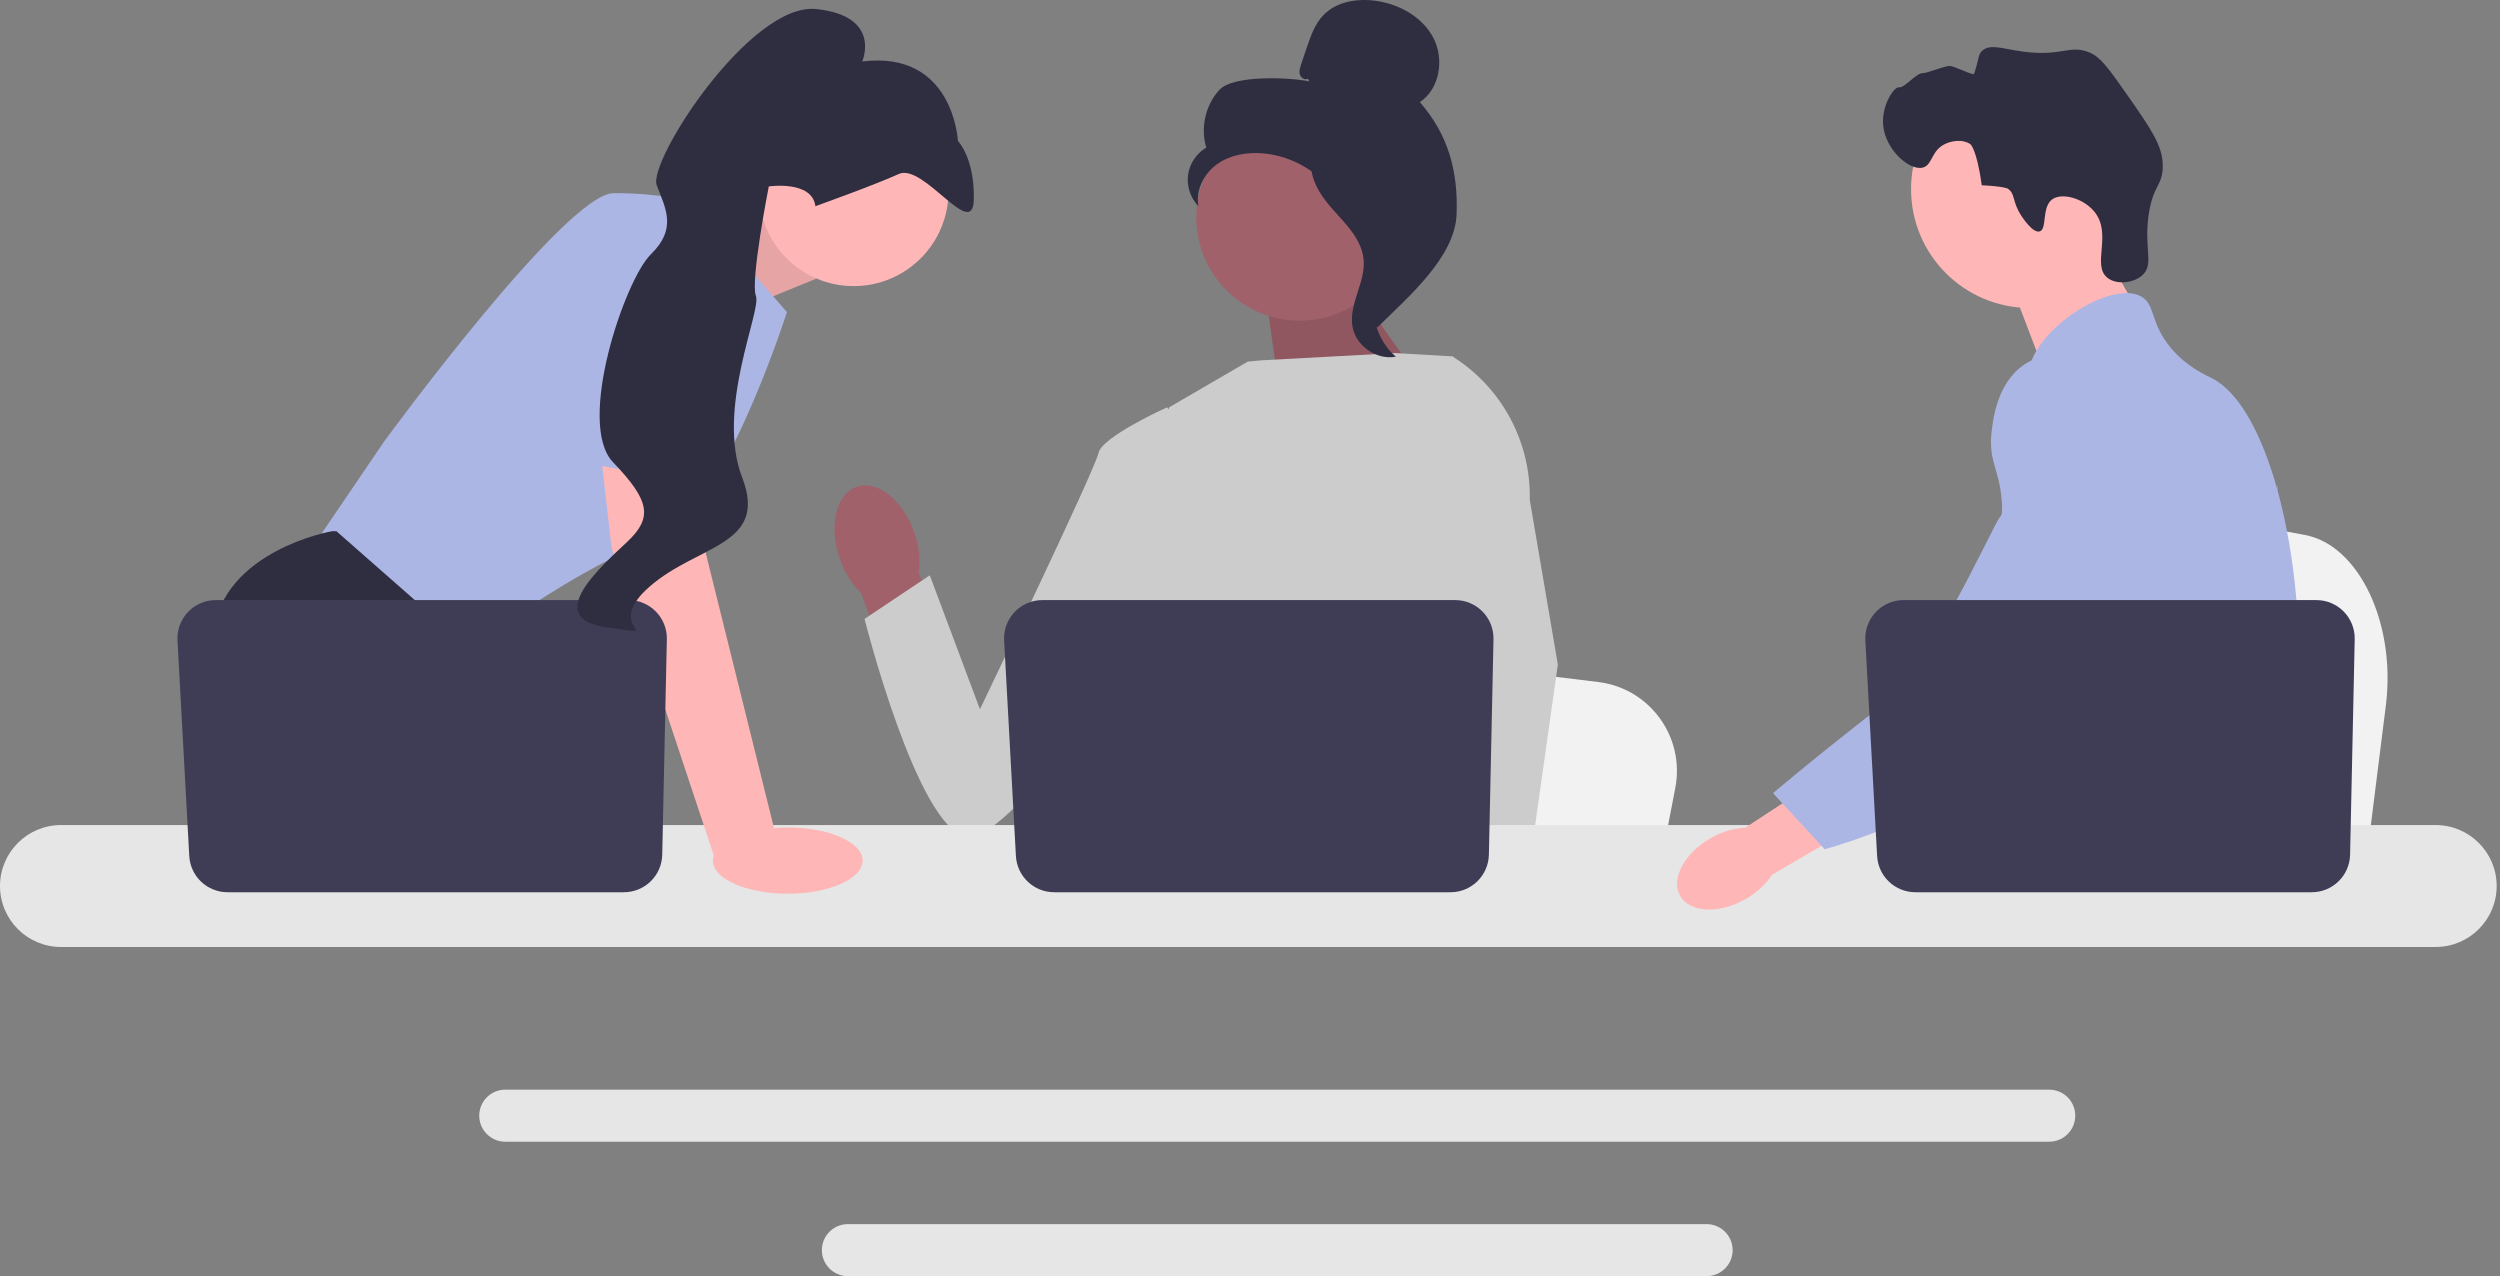 <svg width="621" height="317" viewBox="0 0 621 317" fill="none" xmlns="http://www.w3.org/2000/svg">
<rect x="0" y="0" width="621" height="317" fill="#808080" stroke="none"/>
<g clip-path="url(#clip0_175_223)">
<path d="M592.646 175.255L590.703 190.725L585.882 229.148H489.02C489.776 220.536 490.81 208.141 491.915 194.759C492.024 193.423 492.138 192.078 492.247 190.725C495.017 157.088 498.048 119.023 498.048 119.023L510.782 121.396L535.489 125.99L545.556 127.861L572.516 132.881C585.958 135.378 595.204 154.841 592.646 175.255Z" fill="#F2F2F2"/>
<path d="M519.379 56.778L531.29 77.622L508.396 93.847L498.63 68.225L519.379 56.778Z" fill="#FFB6B6"/>
<path d="M504.215 76.497C520.512 76.497 533.723 63.286 533.723 46.989C533.723 30.691 520.512 17.48 504.215 17.48C487.917 17.48 474.706 30.691 474.706 46.989C474.706 63.286 487.917 76.497 504.215 76.497Z" fill="#FFB6B6"/>
<path d="M502.096 53.586C499.752 50.02 500.672 48.154 498.711 46.844C498.71 46.844 497.921 46.316 492.272 46.016C491.007 36.912 489.428 35.808 489.428 35.808C487.608 34.536 484.908 34.949 483.227 35.727C479.674 37.373 480.086 40.929 477.694 41.609C474.388 42.549 468.375 37.251 467.783 31.185C467.3 26.238 470.487 21.433 471.751 21.687C473.005 21.939 476.006 18.107 477.627 18.166C478.733 18.207 483.255 16.241 484.471 16.395C485.8 16.563 490.18 18.849 490.362 18.326C491.631 14.697 491.258 13.691 492.334 12.652C494.241 10.813 497.361 12.094 502.255 12.782C512.325 14.197 514.082 10.876 519.243 13.127C521.849 14.264 524.031 17.33 528.287 23.415C534.239 31.926 537.215 36.181 537.234 41.144C537.254 46.206 534.803 45.884 533.726 53.377C532.528 61.718 535.074 65.532 532.292 68.242C530.142 70.337 525.772 70.834 523.476 68.996C519.545 65.849 524.69 58.255 520.339 52.707C517.669 49.301 512.299 47.786 509.839 49.469C507.058 51.373 508.59 56.96 506.634 57.49C504.959 57.943 502.504 54.207 502.096 53.586Z" fill="#2F2E41"/>
<path d="M570.835 169.807C570.012 183.88 566.743 188.323 565.597 204.944C565.347 208.593 565.197 212.828 565.197 217.879C565.197 219.167 565.204 220.412 565.204 221.628C565.204 224.218 565.155 226.665 564.853 229.148C564.625 231.13 564.232 233.126 563.58 235.229H500.025C500.018 235.215 500.018 235.201 500.011 235.186C499.639 233.57 499.403 232.024 499.224 230.543C499.167 230.071 499.116 229.606 499.074 229.148C499.016 228.611 498.966 228.082 498.917 227.56C498.723 225.478 498.53 223.51 498.072 221.628C497.457 219.031 496.34 216.584 494.051 214.223C493.114 213.257 492.177 212.506 491.261 211.848C491.082 211.726 490.91 211.605 490.731 211.483C488.199 209.744 485.802 208.492 483.727 204.944C483.691 204.894 483.663 204.836 483.634 204.786C483.276 204.164 482.346 202.532 481.673 200.358C480.965 198.097 480.536 195.256 481.309 192.352C483.148 185.469 489.959 184.782 495.525 177.827C496.126 177.076 496.72 176.246 497.285 175.323C499.803 171.231 500.483 167.625 501.284 163.339C501.413 162.645 501.528 161.958 501.621 161.293C501.693 160.792 501.757 160.299 501.807 159.812C502.25 155.727 502.036 152.207 501.514 149.059C499.811 138.749 494.788 132.367 498.337 123.116C499.453 120.211 501.034 118.029 502.629 116.161C506.006 112.205 509.477 109.636 508.876 104.528C508.267 99.377 504.361 98.668 503.925 94.168C503.703 91.893 504.447 89.496 505.842 87.142V87.135C510.307 79.558 521.454 72.582 528.536 72.804C529.846 72.84 531.005 73.133 531.971 73.698C535.47 75.759 534.01 80.259 539.369 86.57C543.354 91.256 547.861 93.131 549.571 94.018C556.347 97.552 561.856 107.977 565.597 121.306C565.626 121.406 565.655 121.506 565.683 121.613C567.995 129.963 569.626 139.443 570.435 149.059C570.778 153.13 570.978 157.222 571.021 161.271C571.057 164.505 570.985 167.31 570.835 169.807Z" fill="#ACB6E5"/>
<path d="M523.242 218.022L521.947 221.628L521.132 223.889L519.242 229.148L517.053 235.229H502.98L505.341 229.148L506.436 226.315L508.253 221.628L511.301 213.758L523.242 218.022Z" fill="#FFB6B6"/>
<path d="M565.82 120.075C565.784 120.54 565.734 121.055 565.684 121.613C565.126 127.294 563.809 137.461 561.885 149.059C560.869 155.176 559.681 161.694 558.343 168.169C555.467 182.142 551.89 195.9 547.847 204.944C547.125 206.575 546.381 208.049 545.622 209.351C545.043 210.346 544.434 211.325 543.798 212.291C541.737 215.461 539.426 218.466 537.029 221.271C536.936 221.392 536.829 221.507 536.722 221.628C536.335 222.086 535.934 222.537 535.534 222.988C533.573 225.198 531.57 227.259 529.631 229.148C527.271 231.452 524.995 233.491 522.956 235.229H500.104L500.011 235.186L496.72 233.727C496.72 233.727 497.657 232.625 499.224 230.543C499.546 230.121 499.889 229.656 500.262 229.148C500.719 228.525 501.213 227.838 501.742 227.094C502.844 225.535 504.096 223.703 505.441 221.628C508.046 217.614 511.015 212.678 514.013 206.961C514.357 206.296 514.707 205.623 515.057 204.944C515.064 204.922 515.079 204.901 515.086 204.879C515.68 203.72 516.267 202.525 516.853 201.309C521.826 190.963 523.25 182.378 523.658 179.595C524.23 175.66 525.024 170.157 524.809 164.105C524.666 160.113 524.087 155.891 522.706 151.699V151.692C522.419 150.812 522.097 149.932 521.733 149.059C521.081 147.492 520.309 145.946 519.393 144.422C515.351 137.711 512.067 137.432 509.455 130.12C508.682 127.952 506.929 123.059 507.466 117.893V117.886C507.531 117.249 507.638 116.605 507.781 115.961V115.954C507.817 115.775 507.867 115.589 507.917 115.41C508.325 113.829 508.997 112.262 510.02 110.774C512.017 107.884 514.742 106.166 517.182 105.143L517.19 105.136C520.008 103.963 522.441 103.712 522.913 103.669C533.366 102.739 541.472 111.525 545.901 116.326C547.611 118.179 549.178 119.732 550.609 120.998C561.748 130.943 564.804 124.589 565.598 121.306C565.719 120.798 565.784 120.361 565.82 120.075Z" fill="#ACB6E5"/>
<path d="M565.855 119.703C565.855 119.739 565.848 119.86 565.82 120.061C565.834 119.953 565.841 119.846 565.848 119.746C565.848 119.724 565.848 119.71 565.855 119.703Z" fill="#ACB6E5"/>
<path d="M509.033 270.674H125.507C121.944 270.674 119.04 273.571 119.04 277.134C119.04 280.704 121.944 283.602 125.507 283.602H509.033C512.596 283.602 515.494 280.704 515.494 277.134C515.494 273.571 512.596 270.674 509.033 270.674Z" fill="#E6E6E6"/>
<path d="M423.921 304.072H210.612C207.049 304.072 204.151 306.969 204.151 310.532C204.151 314.095 207.049 317 210.612 317H423.921C427.484 317 430.389 314.095 430.389 310.532C430.389 306.969 427.484 304.072 423.921 304.072Z" fill="#E6E6E6"/>
<path d="M168.184 58.149L192.355 47.977L202.723 69.23L177.323 79.598L168.184 58.149Z" fill="#FFB6B6"/>
<path opacity="0.1" d="M168.184 58.149L192.355 47.977L202.723 69.23L177.323 79.598L168.184 58.149Z" fill="black"/>
<path d="M171.62 50.05L195.466 77.524C195.466 77.524 178.878 129.88 162.29 134.545C145.702 139.211 115.118 162.019 115.118 162.019L76.758 137.137L95.42 109.663C95.42 109.663 140.518 47.977 152.441 47.977C164.363 47.977 171.62 50.05 171.62 50.05Z" fill="#ACB6E5"/>
<path d="M139.404 229.148H83.897L80.387 224.457L66.059 205.303L62.762 200.897C62.762 200.897 50.322 178.088 52.913 157.354C55.505 136.619 82.461 131.953 82.461 131.953H83.57L116.569 160.951L114.6 187.938L125.05 205.303L139.404 229.148Z" fill="#2F2E41"/>
<path d="M95.264 229.148H80.387V207.117L95.264 229.148Z" fill="#2F2E41"/>
<path d="M416.147 195.703L414.296 205.303L409.704 229.148H317.438C318.159 223.804 319.144 216.111 320.196 207.807C320.3 206.977 320.409 206.143 320.512 205.303C323.151 184.428 326.038 160.806 326.038 160.806L338.168 162.278L361.702 165.129L371.292 166.29L396.972 169.406C409.776 170.956 418.583 183.034 416.147 195.703Z" fill="#F2F2F2"/>
<path d="M546.72 229.148H496.676C497.438 228.251 497.868 227.733 497.868 227.733L512.87 225.255L543.78 220.154C543.78 220.154 545.19 223.798 546.72 229.148Z" fill="#2F2E41"/>
<path d="M334.448 68.518L356.211 99.296L318.249 100.429L314.175 71.505L334.448 68.518Z" fill="#A0616A"/>
<path opacity="0.1" d="M334.448 68.518L356.211 99.296L318.249 100.429L314.175 71.505L334.448 68.518Z" fill="black"/>
<path d="M227.122 132.287C224.33 124.232 217.91 119.143 212.783 120.921C207.657 122.699 205.766 130.669 208.561 138.727C209.633 141.961 211.464 144.892 213.901 147.273L226.164 181.255L241.988 175.161L228.219 142.308C228.659 138.928 228.283 135.492 227.122 132.287Z" fill="#A0616A"/>
<path d="M374.438 116.604L374.408 147.971L371.489 159.557L365.487 183.386L361.117 205.303L357.861 221.632L356.7 227.463C355.824 228.049 354.953 228.609 354.082 229.148H278.26C273.952 226.561 271.542 224.55 271.542 224.55C271.542 224.55 272.734 223.43 274.098 221.632C276.399 218.594 279.183 213.618 277.477 208.864C277.12 207.869 277.026 206.656 277.135 205.303C277.83 196.377 287.192 181.282 287.192 181.282L285.253 158.878L284.403 149.06L290.397 101.188L309.934 89.83L313.307 89.504L346.602 87.705L360.364 88.498L360.991 88.669L374.438 116.604Z" fill="#CCCCCC"/>
<path d="M375.916 229.148H359.328L358.597 221.632L358.582 221.481L363.278 221.16L375.496 220.325L375.709 224.825L375.875 228.277L375.916 229.148Z" fill="#FFB6B6"/>
<path d="M380 124.188L386.968 165.072L381.281 205.303L380.395 211.565L378.829 222.622L378.347 226.022L378.363 226.39L378.482 229.148H358.784L358.058 221.632L357.996 220.958L356.513 205.562L356.488 205.303L353.341 172.656L359.51 149.06L359.966 147.323V147.318L362.65 106.916L360.571 88.555L360.55 88.384C360.592 88.41 360.628 88.436 360.67 88.462C360.778 88.529 360.887 88.597 360.991 88.669C373.1 96.352 380.316 109.829 380 124.188Z" fill="#CCCCCC"/>
<path d="M297.454 109.022L289.879 101.187C289.879 101.187 273.663 108.497 272.855 112.553C272.047 116.609 243.416 176.176 243.416 176.176L230.96 142.908L214.746 153.733C214.746 153.733 227.756 205.384 239.923 207.809C252.09 210.234 292.869 146.675 292.869 146.675L297.454 109.022Z" fill="#CCCCCC"/>
<path d="M605.027 204.944H15.139C6.79 204.944 0 211.741 0 220.09C0 228.439 6.79 235.229 15.139 235.229H605.027C613.377 235.229 620.174 228.44 620.174 220.09C620.174 211.74 613.377 204.944 605.027 204.944Z" fill="#E6E6E6"/>
<path d="M370.985 158.79L369.839 212.309C369.728 217.49 365.496 221.632 360.314 221.632H261.864C256.805 221.632 252.628 217.677 252.351 212.625L249.426 159.106C249.127 153.649 253.472 149.06 258.938 149.06H361.461C366.802 149.06 371.1 153.45 370.985 158.79Z" fill="#3F3D56"/>
<path d="M212.053 71.068C225.062 71.068 235.608 60.523 235.608 47.514C235.608 34.505 225.062 23.959 212.053 23.959C199.045 23.959 188.499 34.505 188.499 47.514C188.499 60.523 199.045 71.068 212.053 71.068Z" fill="#FFB6B6"/>
<path d="M172.657 109.145L175.249 137.137L192.874 208.154L177.647 213.491L151.922 136.1L148.369 104.998L172.657 109.145Z" fill="#FFB6B6"/>
<path d="M165.646 158.79L164.5 212.309C164.389 217.49 160.157 221.632 154.975 221.632H56.525C51.466 221.632 47.289 217.677 47.013 212.625L44.087 159.106C43.788 153.649 48.133 149.06 53.599 149.06H156.122C161.463 149.06 165.761 153.45 165.646 158.79Z" fill="#3F3D56"/>
<path d="M195.68 221.993C205.954 221.993 214.282 218.31 214.282 213.766C214.282 209.221 205.954 205.538 195.68 205.538C185.406 205.538 177.078 209.221 177.078 213.766C177.078 218.31 185.406 221.993 195.68 221.993Z" fill="#FFB6B6"/>
<path d="M136.112 113.425L146.739 56.789C146.739 56.789 176.286 52.642 177.323 62.492C178.359 72.341 176.582 120.474 176.582 120.474L136.112 113.425Z" fill="#ACB6E5"/>
<path d="M202.545 51.217C202.545 51.217 217.116 46.017 223.262 43.219C229.408 40.421 241.619 59.937 241.89 49.63C242.162 39.323 237.943 35.001 237.943 35.001C237.943 35.001 236.889 12.453 214.173 15.272C214.173 15.272 219.169 3.991 202.768 2.246C186.366 0.502 160.849 40.109 163.134 46.029C165.419 51.948 168.159 56.841 161.675 63.17C155.192 69.499 143.052 105.218 152.288 114.829C161.525 124.441 162.131 128.612 155.803 134.591C149.474 140.571 134.515 153.573 150.689 155.83C166.864 158.087 149.209 156.401 161.268 145.795C173.326 135.188 190.922 135.621 184.352 118.604C177.782 101.586 189.196 77.2 187.768 73.501C186.34 69.801 190.968 46.309 190.968 46.309C190.968 46.309 201.74 44.727 202.545 51.217Z" fill="#2F2E41"/>
<path d="M322.812 79.657C336.973 79.657 348.453 68.178 348.453 54.017C348.453 39.856 336.973 28.376 322.812 28.376C308.651 28.376 297.171 39.856 297.171 54.017C297.171 68.178 308.651 79.657 322.812 79.657Z" fill="#A0616A"/>
<path d="M324.858 19.545C324.116 19.978 323.123 19.323 322.885 18.497C322.647 17.672 322.924 16.795 323.199 15.981L324.582 11.883C325.563 8.977 326.605 5.97 328.73 3.758C331.937 0.419 337.034 -0.43 341.623 0.185C347.515 0.975 353.329 4.166 356.069 9.442C358.809 14.719 357.642 22.081 352.692 25.373C359.747 33.46 362.207 42.473 361.819 53.199C361.43 63.924 349.742 73.795 342.12 81.351C340.418 80.319 338.87 75.483 339.806 73.727C340.742 71.97 339.401 69.935 340.56 68.317C341.72 66.698 342.689 69.275 341.518 67.666C340.778 66.651 343.664 64.315 342.565 63.708C337.248 60.768 335.48 54.141 332.14 49.066C328.112 42.944 321.218 38.798 313.923 38.111C309.904 37.732 305.659 38.418 302.365 40.751C299.071 43.084 296.938 47.254 297.702 51.218C295.724 49.209 294.739 46.265 295.11 43.47C295.482 40.676 297.201 38.091 299.635 36.669C298.155 31.774 299.423 26.144 302.859 22.356C306.294 18.568 320.231 19.213 325.246 20.21L324.858 19.545Z" fill="#2F2E41"/>
<path d="M325.637 38.259C332.28 38.977 337.077 44.731 341.127 50.045C343.461 53.108 345.907 56.49 345.848 60.341C345.789 64.234 343.186 67.573 341.942 71.263C339.908 77.293 341.89 84.469 346.73 88.601C341.948 89.508 336.777 85.922 335.952 81.125C334.991 75.54 339.224 70.149 338.723 64.504C338.281 59.531 334.362 55.704 331.03 51.986C327.698 48.267 324.569 43.333 326.102 38.581L325.637 38.259Z" fill="#2F2E41"/>
<path d="M424.949 208.185C418.369 211.927 414.967 218.356 417.349 222.543C419.732 226.73 426.996 227.09 433.578 223.345C436.228 221.885 438.489 219.812 440.173 217.299L467.853 201.089L459.969 188.262L433.519 205.604C430.498 205.767 427.559 206.652 424.949 208.185Z" fill="#FFB6B6"/>
<path d="M518.666 89.319C517.839 88.992 510.581 86.243 503.955 89.872C496.344 94.04 495.169 103.556 494.756 106.894C493.804 114.604 496.61 116.332 497.202 124.137C498.31 138.74 501.233 122.081 496.566 128.746C494.95 131.054 478.452 166.808 469.353 173.811C451.658 187.432 440.42 197.024 440.42 197.024L453.249 210.959C453.249 210.959 473.521 205.558 491.438 193.924C509.817 181.99 519.007 176.023 526.116 164.35C526.728 163.345 541.378 138.467 533.51 110.959C531.716 104.684 528.428 93.188 518.666 89.319Z" fill="#ACB6E5"/>
<path d="M584.91 158.79L583.763 212.309C583.652 217.49 579.42 221.632 574.238 221.632H475.788C470.729 221.632 466.552 217.677 466.276 212.625L463.35 159.106C463.052 153.649 467.397 149.06 472.862 149.06H575.385C580.726 149.06 585.024 153.45 584.91 158.79Z" fill="#3F3D56"/>
</g>
<defs>
<clipPath id="clip0_175_223">
<rect width="620.174" height="317" fill="white"/>
</clipPath>
</defs>
</svg>
